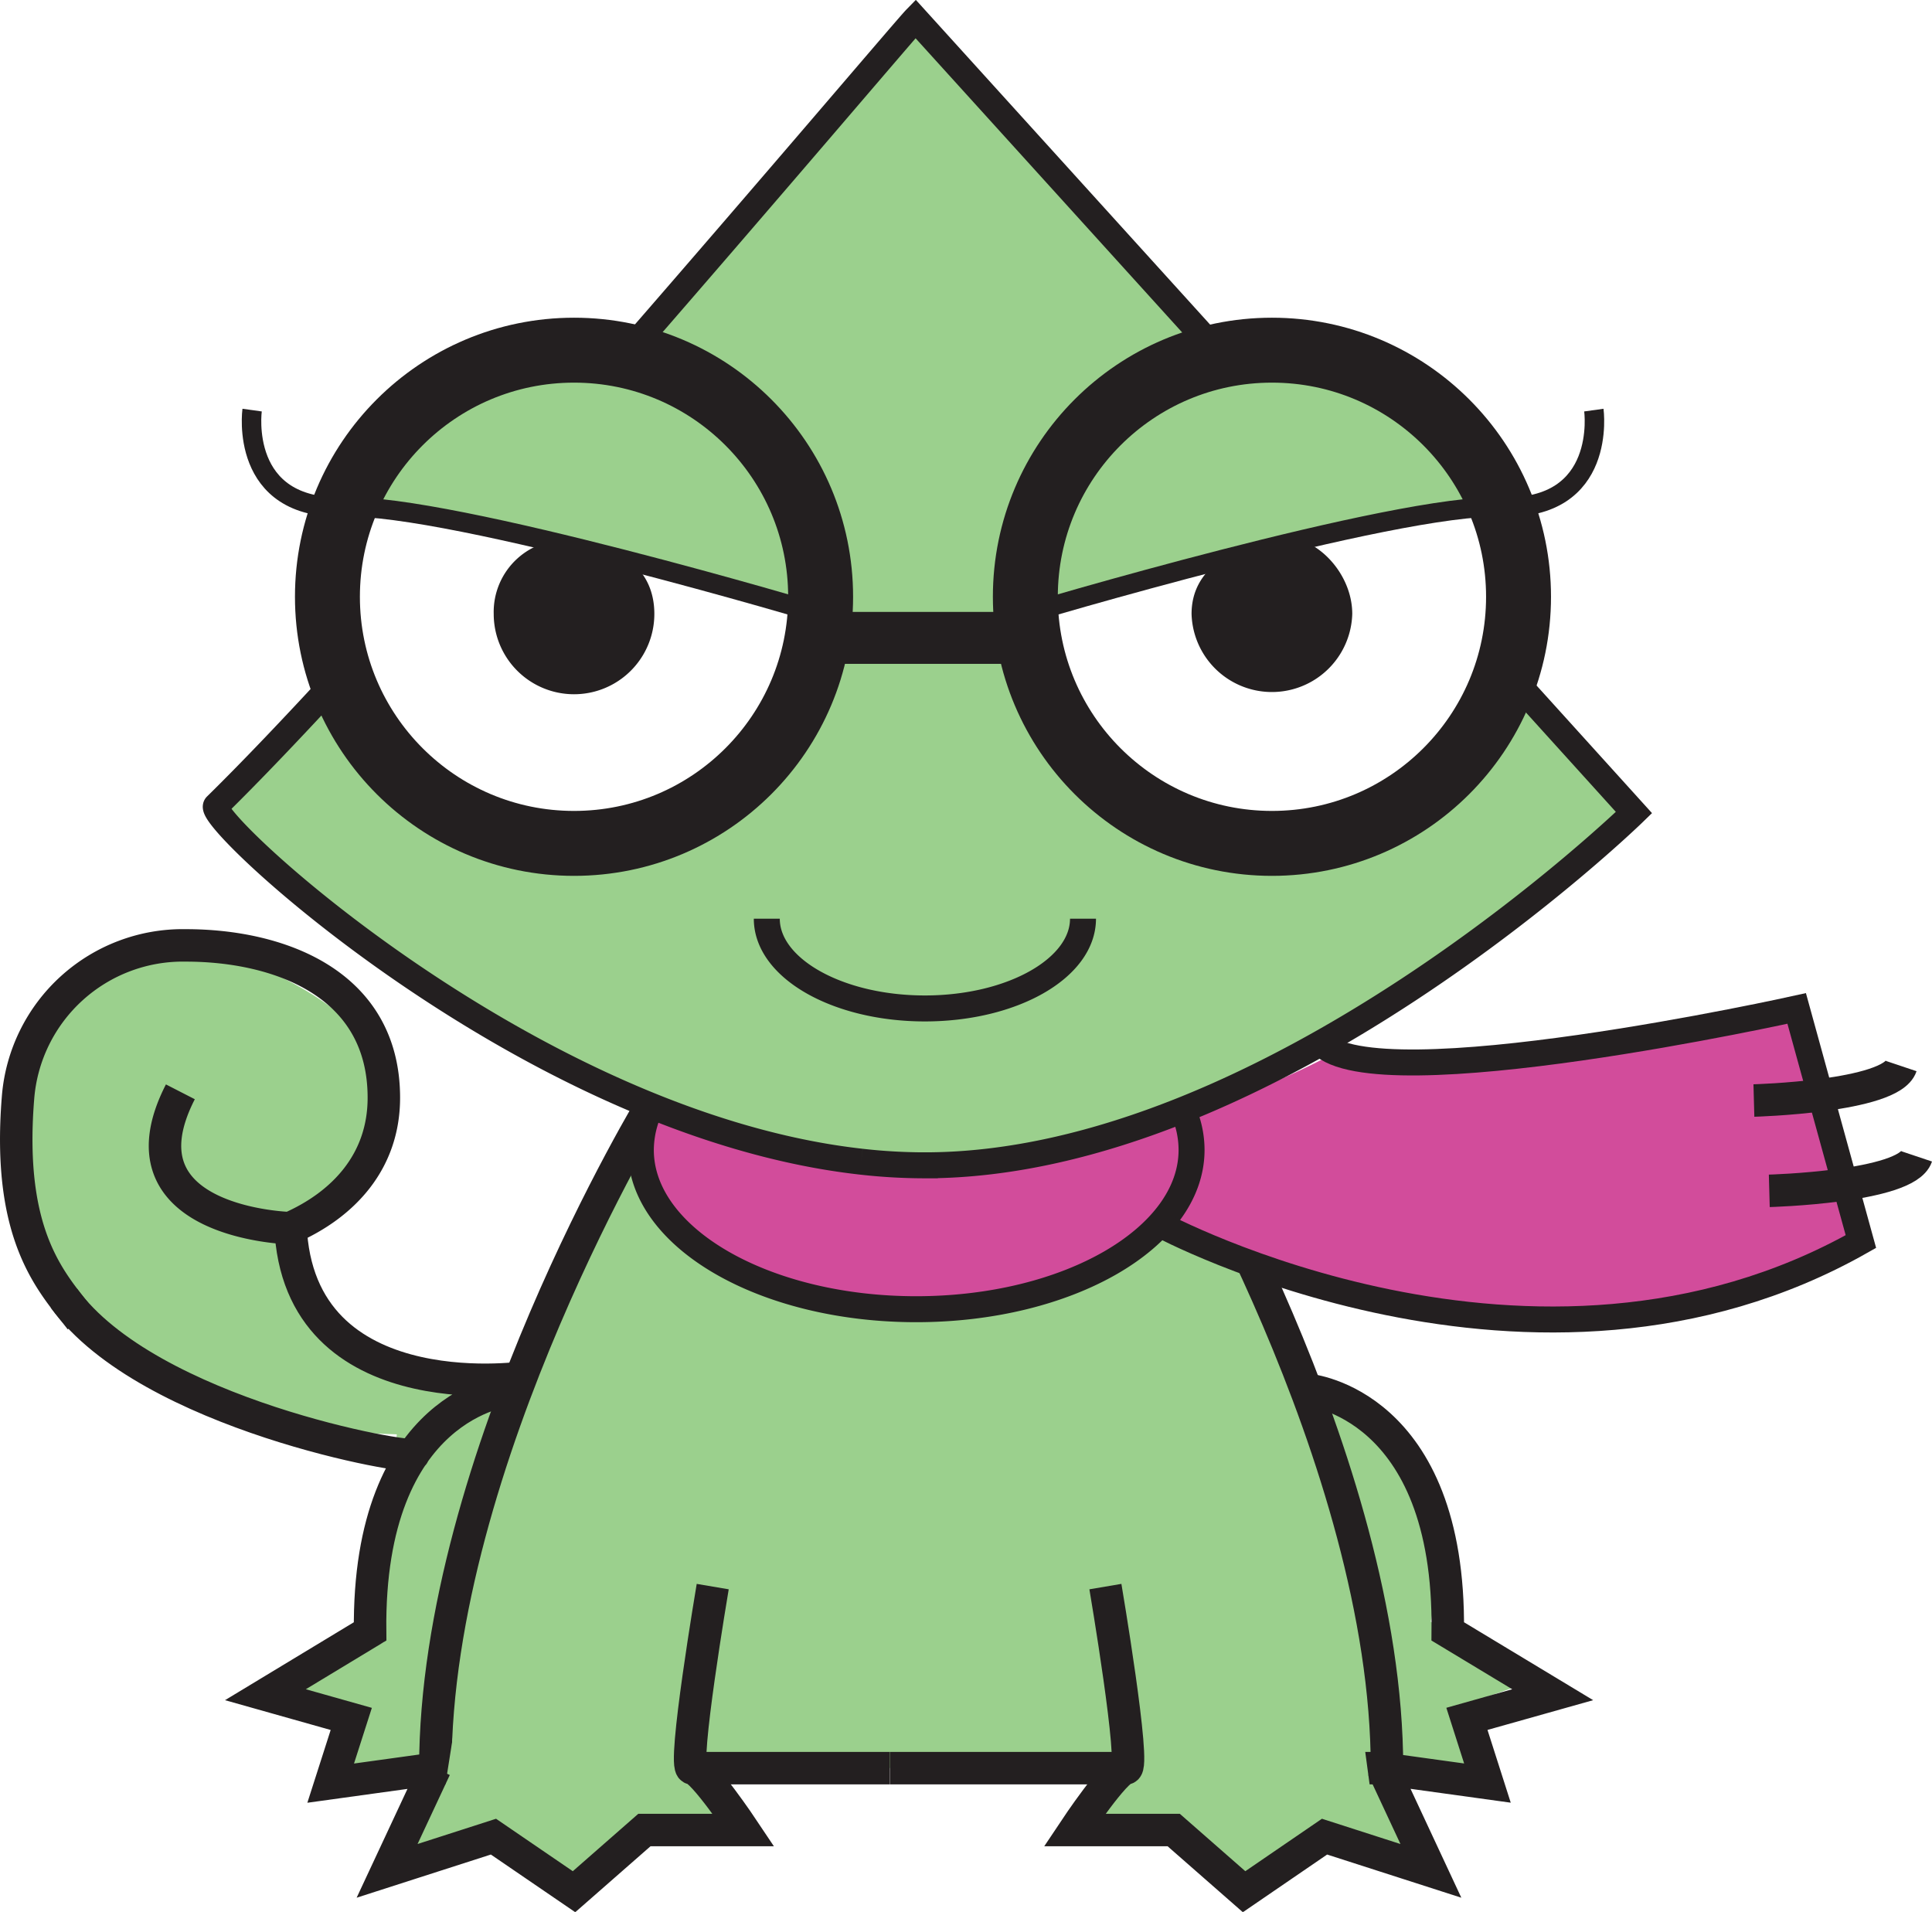 <svg xmlns="http://www.w3.org/2000/svg" viewBox="0 0 297.56 294.45" width="297.56" height="294.45"><defs><style>.cls-1{fill:#9bd08d}.cls-2,.cls-4,.cls-5,.cls-7,.cls-8{fill:none;stroke:#231f20;stroke-miterlimit:10}.cls-2{stroke-width:5px}.cls-3{fill:#d24c9b}.cls-4{stroke-width:10px}.cls-5{stroke-width:3px}.cls-6{fill:#231f20}.cls-7{stroke-width:4px}.cls-8{stroke-width:8px}</style></defs><g id="Layer_2"><g id="Layer_3"><path d="M46.87 185.56s32-20.23-8.13-37.16S-2.35 182 4.26 189.15s3.05 30.18 56.85 31.75l-2 32-14.41 6.73 11.66 5.14-2.77 7.52h172.49l-2.37-9.1 10.16-3.56-13.51-9.89s6.95-31.28-18.78-32.85-171.72 12.86-154.71-31.33z" class="cls-1"/><path d="M95.3 179.26S65.47 239.87 69 270.72l-9.37 17.41L76 282.86l12.37 8.44 10.84-9.5h17.29l-10.19-11.89 67.1 2.4-6.61 7.6 14 1.89 10.84 9.5 12.36-8.44 16.38 5.27-6.74-24.53-20.69-80.2" class="cls-1"/></g><path d="M100.78 169.49s-33.73 55.34-33.73 102.82h70" class="cls-2"/><path d="M71 259.65l-3.04 19.21 38.65-2.6-5.83-16.61H71z" class="cls-1"/><path d="M179.89 169.49s33.73 55.34 33.73 102.82h-76.55" class="cls-2"/><path d="M277.22 157.11c-.21-.74-65.14 12.87-71.59 5 0 0-55.3 31.46-104.85 7.42 0 0-15.37 32.23 51.46 32.14 0 0 20.58-5.83 26.38-13.07 0 0 43.24 21 79.11 14.66l28.88-13.73z" class="cls-3"/><path d="M141.11 4.35L98.7 53.93s-28.06-4.77-45.28 23.2l72.87 17.42s-22.05 74.59-74 12.37l-19.06 18.22s45.42 48.27 110.3 54.33c0 0 62.77-4.75 108.13-57.23l-19.78-18.18s-13.55 29-38.95 25.83S156.42 105.1 158 94.55c0 0 66.48-18.7 71.75-16.47 0 0-3.18-16-21.5-22.08 0 0-13.05-4.36-22.28-1.24zm32.63 253.87l-3.04 19.21 40.76 1.24-3.19-23.77-34.53 3.32z" class="cls-1"/><path d="M109.77 244.35s-4.74 28-3.16 28 7.91 9.49 7.91 9.49H99.25l-10.84 9.5L76 282.86l-16.38 5.27 7.39-15.82m103.24-27.96s4.75 28 3.16 28-7.91 9.49-7.91 9.49h15.27l10.84 9.5 12.39-8.48 16.38 5.27-7.38-15.82m-146.82.2l-15.25 2.11 3.17-9.89L40.88 261 57 251.25c-.39-35.21 21.41-37.17 21.41-37.17m123.17 0s21.8 2 21.4 37.17l16.16 9.75-13.21 3.72 3.16 9.89-15.25-2.11m56.29-103.01s21.09-.57 22.68-5.31M272.5 183.4s21.1-.57 22.69-5.31m-250.48 9.25c0 30 35.86 24.82 35.86 24.82M63.66 224c0 .94-40.78-6.09-53.82-24.07" class="cls-2"/><path d="M12.42 203.22C8.19 197.67 1 190.81 2.78 169a25.46 25.46 0 0 1 25.85-23.4c14.28 0 30.49 5.8 30.49 23.46 0 9.86-6.25 16.47-14.41 20.06m0 .03s-27.35-.68-16.93-21" class="cls-2"/></g><g id="Layer_1"><circle cx="88.41" cy="91.91" r="37.98" class="cls-4"/><path d="M126.39 94.55s-57-17-73.35-16.47-14.21-14.92-14.21-14.92" class="cls-5"/><path d="M100.78 94.55a12.37 12.37 0 0 1-24.74 0 11.11 11.11 0 0 1 12.37-11.34c7.22.79 12.37 4.51 12.37 11.34z" class="cls-6"/><circle cx="195.9" cy="91.91" r="37.98" class="cls-4"/><path d="M157.92 94.55s57-17 73.35-16.47 14.21-14.92 14.21-14.92" class="cls-5"/><path d="M183.52 94.55a12.38 12.38 0 0 0 24.75 0c0-6.83-6.53-13.09-12.37-11.64-6.42 1.6-12.38 4.81-12.38 11.64z" class="cls-6"/><path d="M232.07 103.49l19.59 21.65s-55.76 54.33-109.21 54.33a87.33 87.33 0 0 1-9.81-.56M96.28 54.75C119.64 27.91 139.73 4.2 141 2.9l47 51.86m-55.36 124.15c-50.93-5.69-101.37-52.84-99.35-54.82 5.2-5.1 11.79-12 19.14-20m114.37 37.4c0 7.63-10.9 13.82-24.35 13.82s-24.35-6.19-24.35-13.82" class="cls-7"/><path d="M182.18 170.94a15 15 0 0 1 1.34 6.16c0 13.54-19 24.53-42.41 24.53s-42.41-11-42.41-24.53a15.36 15.36 0 0 1 2.08-7.61" class="cls-7"/><path d="M178.61 188.56s57.76 31.13 108 2.65l-9.89-35.9s-64.69 14.36-73.29 5.35" class="cls-7"/><path d="M126.39 98.24h31.63" class="cls-8"/></g></svg>